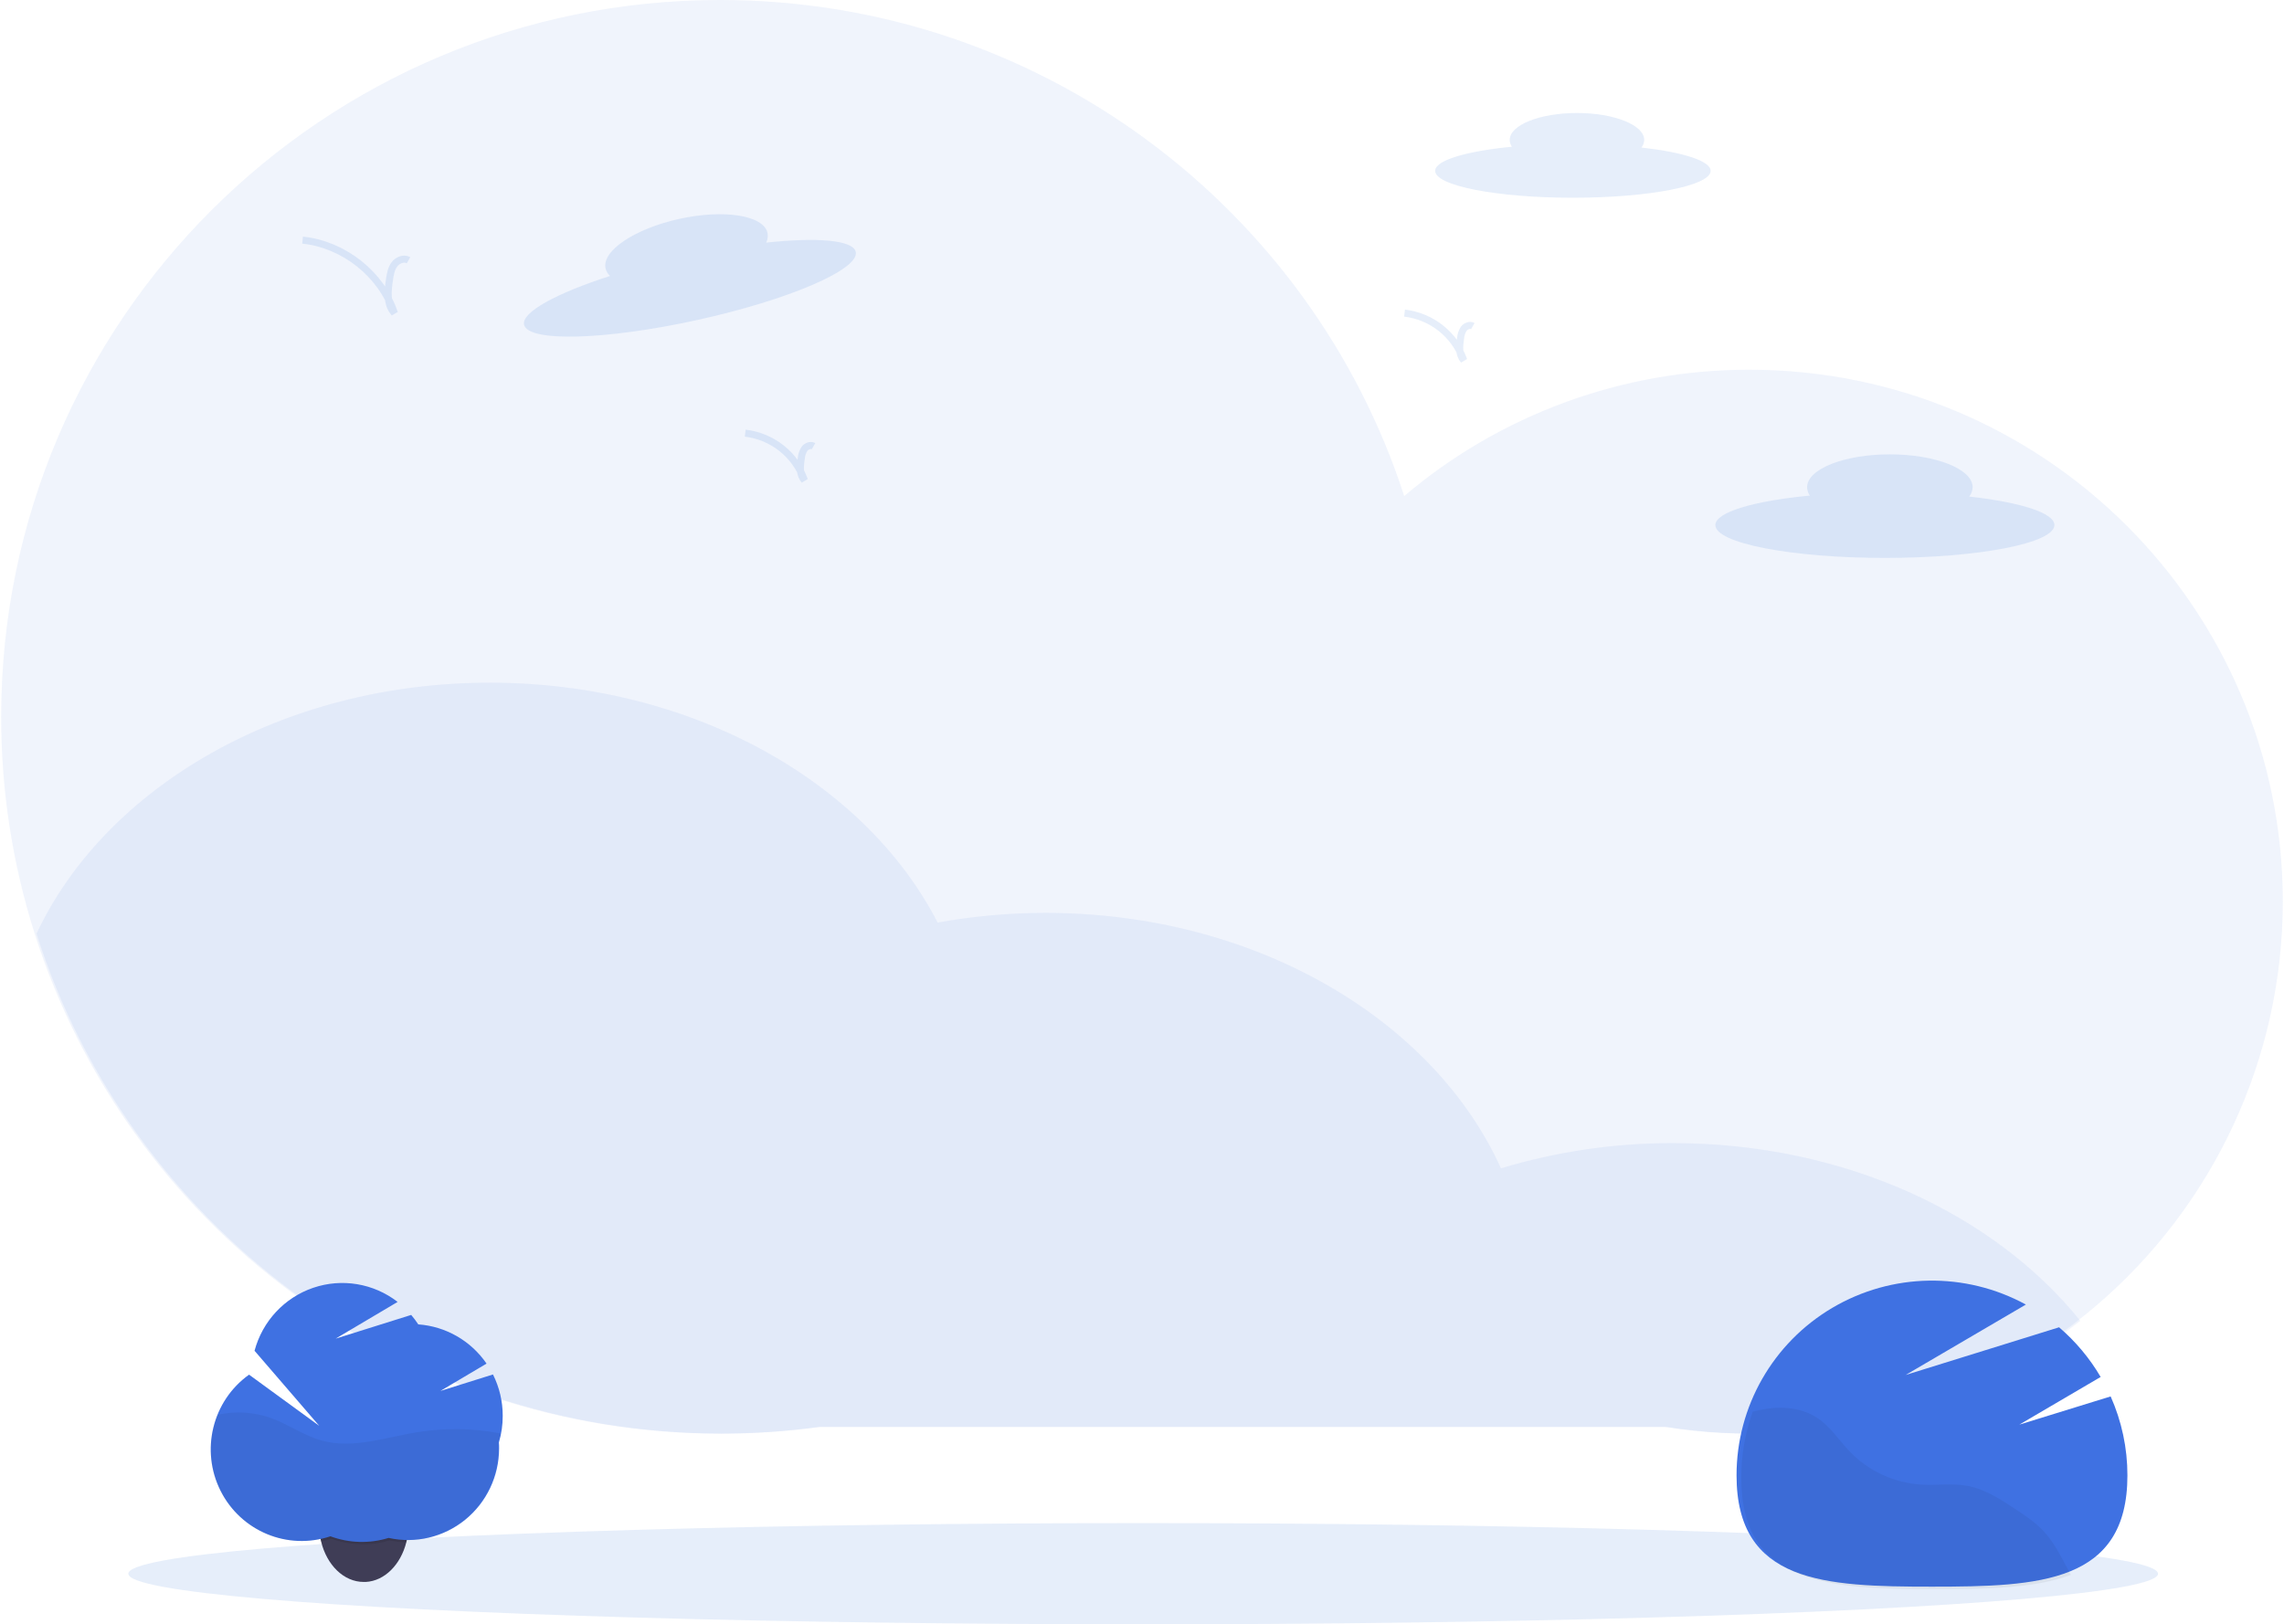 <?xml version="1.0" encoding="UTF-8"?>
<svg width="970px" height="690px" viewBox="0 0 970 690" version="1.1" xmlns="http://www.w3.org/2000/svg" xmlns:xlink="http://www.w3.org/1999/xlink">
    <!-- Generator: Sketch 55.2 (78181) - https://sketchapp.com -->
    <title>undraw_to_do_xvvc</title>
    <desc>Created with Sketch.</desc>
    <g id="Login" stroke="none" stroke-width="1" fill="none" fill-rule="evenodd">
        <g id="Qeydiyyat-ilk-sehfe" transform="translate(-234, -116)">
            <g id="undraw_to_do_xvvc" transform="translate(234, 116)">
                <path d="M969.5,383.028 C969.46,449.224 940.336,512.078 889.81,555.006 C839.285,597.935 772.435,616.626 706.897,606.148 L347.689,606.148 C333.815,608.047 319.827,609 305.823,609 C169.358,609 53.784,519.707 14.692,396.516 C5.257,366.751 0.47,335.716 0.5,304.499 C0.5,136.325 137.202,0 305.823,0 C441.629,0 556.705,88.406 596.363,210.712 C637.27,176 689.249,156.975 742.96,157.058 C868.058,157.058 969.5,258.226 969.5,383.028 Z" id="Path" fill="#0050C8" fill-rule="nonzero" opacity="0.06"></path>
                <path d="M883.5,561.087 C833.787,599.769 770.166,616.094 707.888,606.149 L348.585,606.149 C334.708,608.047 320.716,609 306.709,609 C170.207,609 54.602,519.752 15.5,396.622 C44.746,334.328 119.904,290 208.023,290 C293.892,290 367.451,332.103 398.212,391.901 C413.338,389.16 428.682,387.786 444.056,387.795 C533.055,387.795 608.831,433.026 637.442,496.306 C661.143,489.147 685.779,485.536 710.545,485.591 C783.131,485.591 846.928,515.671 883.5,561.087 Z" id="Path" fill="#0050C8" fill-rule="nonzero" opacity="0.06"></path>
                <ellipse id="Oval" fill="#0050C8" fill-rule="nonzero" opacity="0.1" cx="485.5" cy="668.5" rx="431" ry="21.5"></ellipse>
                <path d="M768.617,210.515 C767.886,209.472 767.485,208.234 767.465,206.962 C767.465,199.253 783.203,193 802.618,193 C822.032,193 837.771,199.253 837.771,206.962 C837.732,208.408 837.221,209.802 836.314,210.93 C857.931,213.333 872.5,217.852 872.5,223.038 C872.5,230.747 840.261,237 800.5,237 C760.739,237 728.5,230.747 728.5,223.038 C728.5,217.572 744.848,212.8 768.617,210.515 Z" id="Path" fill="#0050C8" fill-rule="nonzero" opacity="0.1"></path>
                <path d="M642.097,62.334 C641.507,61.478 641.181,60.465 641.161,59.423 C641.161,53.109 653.95,48 669.717,48 C685.484,48 698.281,53.092 698.281,59.423 C698.253,60.603 697.841,61.742 697.109,62.665 C714.664,64.642 726.5,68.334 726.5,72.577 C726.5,78.883 700.348,84 668.004,84 C635.66,84 609.5,78.908 609.5,72.577 C609.5,68.079 622.787,64.201 642.097,62.334 Z" id="Path" fill="#0050C8" fill-rule="nonzero" opacity="0.1"></path>
                <path d="M259.08,117.217 C258.137,116.368 257.474,115.259 257.178,114.033 C255.48,106.576 269.522,97.149 288.513,92.976 C307.503,88.804 324.27,91.452 325.951,98.909 C326.23,100.314 326.036,101.77 325.399,103.056 C347.064,100.735 362.303,101.967 363.432,106.978 C365.13,114.427 334.941,127.406 296.043,135.952 C257.144,144.499 224.248,145.404 222.567,137.946 C221.37,132.643 236.354,124.548 259.08,117.217 Z" id="Path" fill="#0050C8" fill-rule="nonzero" opacity="0.1"></path>
                <path d="M173.5,110.541 C171.525,109.414 168.854,110.491 167.498,112.303 C166.141,114.114 165.76,116.477 165.421,118.673 C164.666,123.607 164.115,129.276 167.498,133 C161.97,116.494 146.074,103.845 128.5,102" id="Path" stroke="#0050C8" stroke-width="3" opacity="0.1"></path>
                <path d="M345.5,189.538 C344.224,188.809 342.506,189.538 341.63,190.678 C340.854,191.92 340.393,193.328 340.287,194.783 C339.802,197.976 339.436,201.629 341.63,204 C337.82,193.151 328.067,185.389 316.5,184" id="Path" stroke="#0050C8" stroke-width="3" opacity="0.1"></path>
                <path d="M625.5,138.53 C624.224,137.809 622.506,138.53 621.63,139.669 C620.853,140.914 620.392,142.325 620.287,143.783 C619.802,146.967 619.436,150.62 621.63,153 C617.816,142.153 608.066,134.393 596.5,133" id="Path" stroke="#0050C8" stroke-width="3" opacity="0.1"></path>
                <path d="M173.5,647.542 C173.506,649.709 173.28,651.872 172.825,653.993 C172.74,654.392 172.648,654.824 172.555,655.165 C170.158,664.634 163.399,671.559 155.331,672 C155.061,672 154.791,672 154.487,672 C145.956,672 138.741,664.751 136.361,654.766 C136.293,654.5 136.234,654.234 136.175,653.935 C135.72,651.814 135.494,649.651 135.5,647.483 C135.5,633.957 143.998,623 154.487,623 C164.977,623 173.5,634.04 173.5,647.542 Z" id="Path" fill="#3F3D56" fill-rule="nonzero"></path>
                <path d="M173.5,647.546 C173.506,649.718 173.28,651.884 172.824,654.009 C172.74,654.409 172.647,654.842 172.554,655.184 C172.267,655.184 171.988,655.184 171.709,655.184 C169.618,655.073 167.539,654.794 165.493,654.351 C163.68,654.903 161.828,655.321 159.952,655.6 C158.514,655.814 157.064,655.947 155.611,656 L154.141,656 C152.401,656 150.663,655.886 148.938,655.659 C146.149,655.291 143.41,654.621 140.771,653.66 C139.326,654.134 137.853,654.523 136.362,654.826 C136.294,654.559 136.235,654.293 136.176,653.993 C135.72,651.868 135.494,649.701 135.5,647.529 C135.5,633.978 144.006,623 154.504,623 C165.003,623 173.5,634.019 173.5,647.546 Z" id="Path" fill="#000000" fill-rule="nonzero" opacity="0.1"></path>
                <path d="M213.5,601.401 C213.508,595.31 212.091,589.302 209.364,583.866 L187.034,590.868 L206.638,579.247 C199.977,569.55 189.312,563.423 177.641,562.588 C176.724,561.185 175.718,559.844 174.629,558.573 L142.56,568.637 L168.865,553.042 C158.645,545.136 145.187,542.891 132.986,547.057 C120.785,551.224 111.451,561.253 108.102,573.793 L135.572,605.672 L105.773,583.943 C90.172,595.098 85.027,616.09 93.678,633.287 C102.33,650.484 122.17,658.7 140.315,652.601 C148.256,655.544 156.934,655.786 165.025,653.29 C176.449,655.825 188.397,653.005 197.518,645.622 C206.639,638.239 211.951,627.087 211.964,615.294 C211.964,614.443 211.964,613.593 211.879,612.742 C212.973,609.063 213.519,605.241 213.5,601.401 Z" id="Path" fill="#3F71E2" fill-rule="nonzero"></path>
                <path d="M212.5,608.885 C200.745,606.645 188.69,606.49 176.881,608.429 C163.514,610.653 149.852,615.542 136.779,611.973 C129.107,609.875 122.478,605.02 114.982,602.322 C107.75,599.785 99.96,599.316 92.479,600.968 C86.657,614.973 89.513,631.107 99.785,642.231 C110.057,653.354 125.847,657.415 140.169,652.615 C148.085,655.541 156.736,655.781 164.801,653.3 C176.189,655.82 188.099,653.017 197.192,645.676 C206.284,638.336 211.579,627.249 211.591,615.525 C211.591,614.679 211.591,613.833 211.507,612.988 C211.913,611.64 212.245,610.27 212.5,608.885 Z" id="Path" fill="#000000" fill-rule="nonzero" opacity="0.051"></path>
                <path d="M857.596,605.173 L892.134,584.92 C887.465,576.959 881.497,569.829 874.475,563.823 L809.32,584.076 L860.374,554.168 C834.652,540.13 803.405,540.659 778.177,555.56 C752.949,570.46 737.485,597.521 737.5,626.742 C737.5,672.413 774.664,674 820.5,674 C866.336,674 903.5,672.413 903.5,626.742 C903.514,615.184 901.087,603.752 896.377,593.19 L857.596,605.173 Z" id="Path" fill="#3F71E2" fill-rule="nonzero"></path>
                <path d="M868.069,650.594 C864.555,646.786 860.187,643.84 855.861,641.012 C849.601,636.867 843.129,632.629 835.762,631.219 C829.282,629.978 822.599,631.025 816.018,630.645 C804.56,629.948 793.773,625.009 785.764,616.791 C781.058,611.929 777.358,605.96 771.697,602.245 C765.597,598.244 757.859,597.383 750.627,598.379 C748.526,598.685 746.444,599.111 744.392,599.654 C741.144,608.656 739.489,618.154 739.5,627.724 C739.5,673.413 776.572,675 822.295,675 C844.481,675 864.631,674.629 879.5,669.023 L877.016,664.38 C874.431,659.534 871.795,654.637 868.069,650.594 Z" id="Path" fill="#000000" fill-rule="nonzero" opacity="0.051"></path>
            </g>
        </g>
    </g>
</svg>